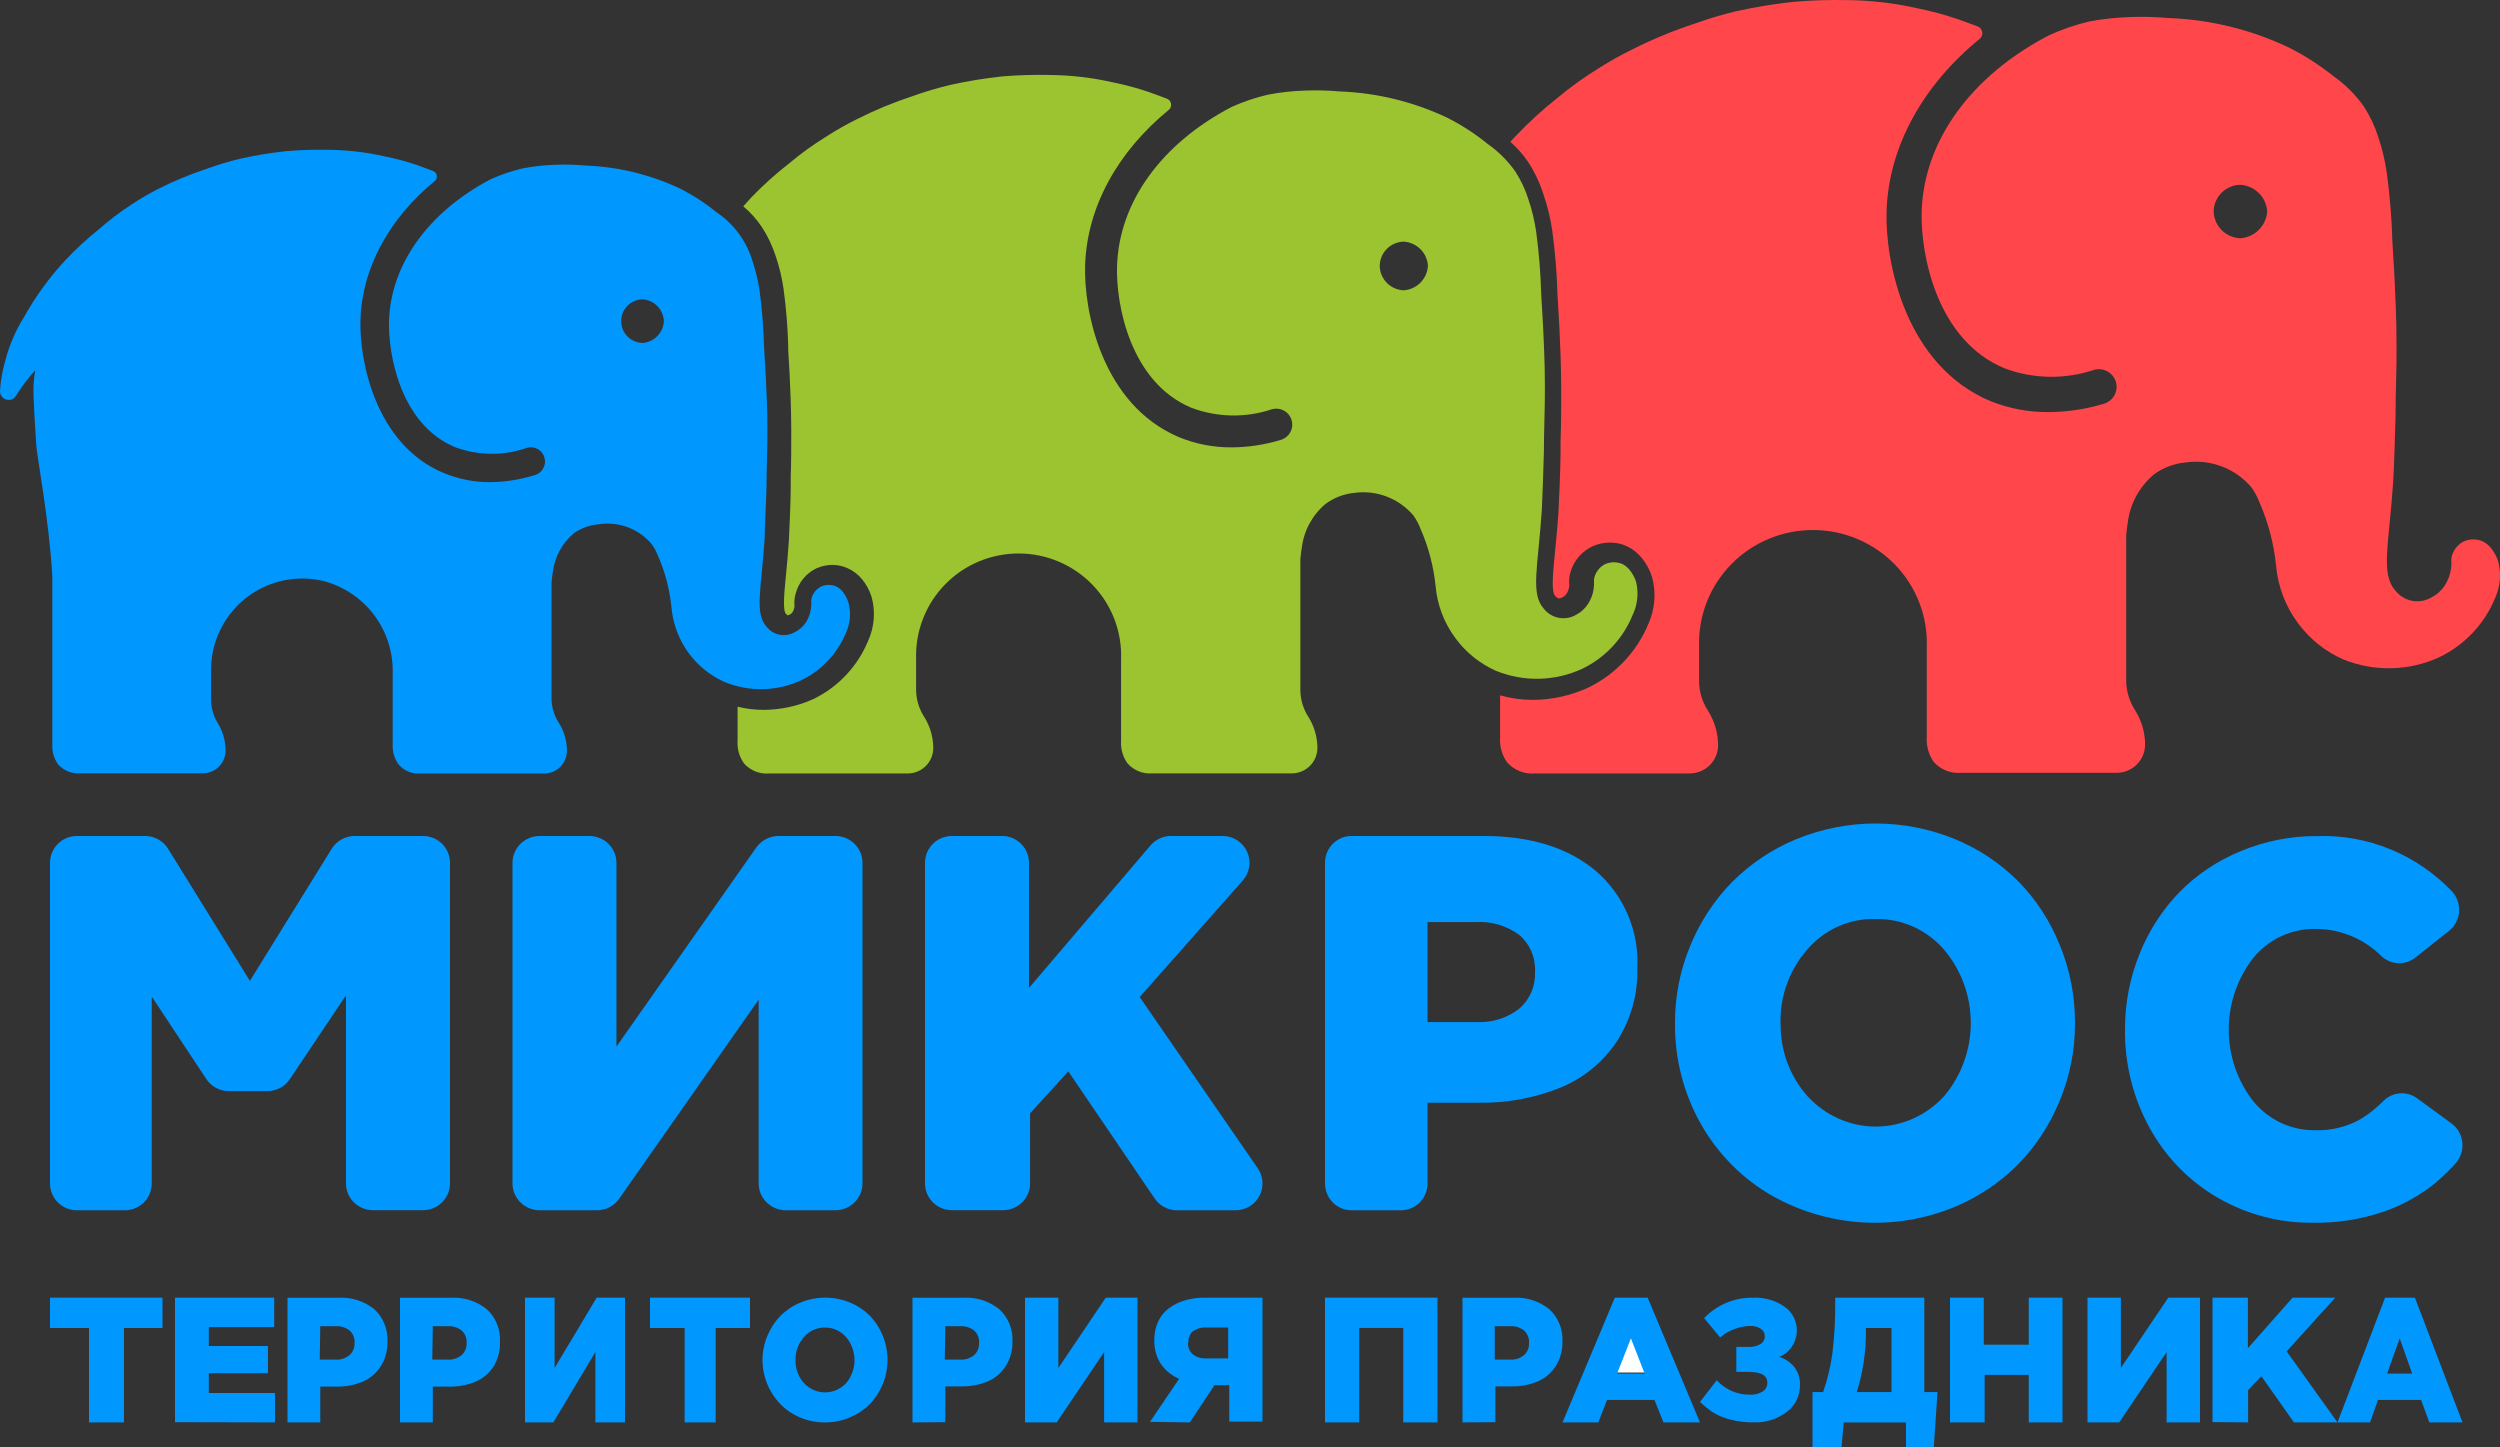 <svg width="190" height="110" viewBox="0 0 190 110" fill="none" xmlns="http://www.w3.org/2000/svg">
<rect x="0" y="0" width="190" height="110" fill="#333333" stroke="none"/>
<path d="M123.992 101.465L122.55 104.31H125.4L123.992 101.465Z" fill="white"/>
<path d="M189.863 42.663C189.748 42.303 189.568 41.968 189.331 41.673C189.158 41.446 188.933 41.263 188.675 41.137C188.453 41.044 188.214 40.995 187.973 40.995C187.732 40.995 187.493 41.044 187.271 41.137C187.053 41.242 186.859 41.391 186.702 41.574C186.545 41.757 186.427 41.971 186.357 42.201C186.232 42.597 186.357 42.654 186.274 43.24C186.21 43.693 186.046 44.127 185.792 44.51C185.538 44.896 185.185 45.209 184.77 45.417C184.33 45.67 183.811 45.756 183.312 45.659C182.812 45.562 182.365 45.288 182.053 44.889C180.907 43.611 181.563 41.417 181.887 36.553C181.937 35.819 182.037 32.727 182.061 31.605C182.061 29.825 182.153 28.035 182.136 26.254C182.136 24.053 182.037 22.321 181.987 21.224C181.987 21.06 181.929 20.161 181.821 18.38C181.774 16.628 181.633 14.88 181.397 13.144C181.264 12.208 181.044 11.286 180.74 10.39C180.478 9.57 180.107 8.788 179.635 8.065C179.004 7.18 178.226 6.408 177.334 5.781C176.282 4.939 175.143 4.209 173.936 3.604C171.076 2.246 167.965 1.485 164.797 1.37C163.844 1.285 162.886 1.26 161.93 1.295C160.873 1.324 159.82 1.437 158.781 1.633C157.73 1.882 156.706 2.233 155.724 2.681C149.792 5.764 146.194 10.72 146.045 16.121C145.97 19.32 147.166 25.834 152.334 27.986C154.513 28.806 156.912 28.853 159.122 28.118C159.465 28.015 159.834 28.051 160.15 28.219C160.465 28.387 160.701 28.672 160.804 29.012C160.908 29.352 160.871 29.719 160.702 30.032C160.533 30.346 160.246 30.579 159.903 30.682C158.557 31.093 157.157 31.307 155.749 31.317C154.224 31.339 152.71 31.059 151.295 30.492C144.79 27.788 143.27 19.889 143.378 16.088C143.519 11.14 146.161 6.457 150.456 2.953C150.533 2.891 150.591 2.81 150.626 2.718C150.66 2.626 150.669 2.527 150.652 2.43C150.635 2.334 150.593 2.244 150.529 2.169C150.466 2.094 150.383 2.037 150.29 2.005C149.758 1.807 149.277 1.625 148.778 1.452C147.775 1.111 146.751 0.836 145.712 0.628C143.965 0.231 142.179 0.023 140.387 0.009C139.042 -0.02 137.697 0.021 136.357 0.133C134.868 0.292 133.39 0.534 131.929 0.858C130.883 1.111 129.851 1.42 128.838 1.782C127.191 2.319 125.589 2.981 124.044 3.761C123.202 4.172 122.384 4.629 121.593 5.13C120.462 5.818 119.384 6.59 118.369 7.438C117.217 8.348 116.134 9.34 115.129 10.407L114.788 10.778C115.299 11.229 115.751 11.741 116.134 12.303C116.634 13.072 117.028 13.904 117.306 14.777C117.612 15.67 117.834 16.589 117.971 17.522C118.191 19.138 118.324 20.765 118.369 22.395C118.461 24.044 118.511 24.82 118.519 24.968V25.034C118.569 26.056 118.643 27.59 118.652 29.561C118.652 30.896 118.652 32.24 118.602 33.543V34.417C118.602 35.39 118.486 38.21 118.444 38.919C118.369 40.065 118.27 41.03 118.187 41.879C118.02 43.586 117.887 44.93 118.187 45.285C118.26 45.379 118.362 45.449 118.477 45.483C118.577 45.472 118.673 45.441 118.76 45.392C118.89 45.322 118.999 45.22 119.076 45.095C119.175 44.935 119.238 44.755 119.258 44.567C119.268 44.504 119.268 44.441 119.258 44.378C119.235 44.054 119.275 43.73 119.375 43.421C119.503 43.006 119.717 42.623 120.003 42.295C120.289 41.967 120.641 41.702 121.036 41.517C121.452 41.332 121.902 41.236 122.357 41.236C122.79 41.233 123.218 41.323 123.612 41.5C124.066 41.707 124.465 42.018 124.775 42.407C125.126 42.834 125.391 43.324 125.556 43.85C125.881 45.037 125.781 46.298 125.274 47.42C124.392 49.552 122.746 51.285 120.654 52.285C119.349 52.874 117.933 53.183 116.5 53.192C115.657 53.191 114.818 53.075 114.007 52.846C114.007 53.912 114.007 54.976 114.007 56.037C113.958 56.721 114.152 57.401 114.556 57.958C114.821 58.25 115.152 58.476 115.521 58.62C115.89 58.763 116.288 58.818 116.683 58.782H128.422C128.708 58.781 128.99 58.724 129.252 58.614C129.515 58.505 129.753 58.344 129.953 58.143C130.153 57.941 130.311 57.702 130.418 57.44C130.524 57.178 130.578 56.897 130.574 56.614C130.567 55.691 130.299 54.788 129.802 54.008C129.352 53.312 129.118 52.501 129.129 51.675C129.129 51.295 129.129 50.85 129.129 50.24C129.129 50.116 129.129 49.655 129.129 49.094C129.099 47.944 129.302 46.8 129.726 45.729C130.15 44.658 130.786 43.683 131.598 42.861C132.409 42.039 133.378 41.387 134.447 40.944C135.517 40.501 136.666 40.275 137.825 40.281C138.984 40.286 140.13 40.523 141.195 40.976C142.261 41.43 143.224 42.091 144.027 42.92C144.83 43.75 145.457 44.731 145.87 45.806C146.284 46.881 146.476 48.027 146.435 49.176C146.435 50.553 146.435 51.452 146.435 51.7C146.435 52.153 146.435 51.7 146.435 56.02C146.39 56.691 146.577 57.358 146.967 57.908C147.229 58.203 147.557 58.431 147.926 58.575C148.294 58.718 148.692 58.772 149.085 58.733H160.875C161.16 58.732 161.442 58.675 161.705 58.565C161.968 58.455 162.206 58.295 162.406 58.093C162.606 57.892 162.764 57.653 162.87 57.39C162.977 57.128 163.03 56.847 163.027 56.564C163.019 55.641 162.752 54.739 162.254 53.959C161.819 53.278 161.589 52.489 161.59 51.683C161.59 48.011 161.59 44.342 161.59 40.675C161.59 40.535 161.681 39.892 161.706 39.752C161.873 38.301 162.596 36.97 163.725 36.033C164.431 35.529 165.26 35.222 166.126 35.143C167.051 35.014 167.993 35.12 168.865 35.452C169.737 35.783 170.51 36.33 171.111 37.039C171.356 37.384 171.557 37.758 171.709 38.152C172.382 39.682 172.81 41.307 172.98 42.968C173.115 44.554 173.69 46.073 174.642 47.354C175.528 48.559 176.717 49.511 178.09 50.116C179.248 50.585 180.491 50.813 181.741 50.786C182.992 50.76 184.223 50.478 185.36 49.96C187.287 49.041 188.803 47.446 189.614 45.483C190.021 44.599 190.109 43.603 189.863 42.663ZM170.272 18.108C169.736 18.089 169.228 17.869 168.85 17.493C168.472 17.116 168.253 16.611 168.236 16.079C168.242 15.551 168.452 15.045 168.824 14.666C169.195 14.287 169.698 14.064 170.23 14.043C170.769 14.066 171.28 14.288 171.664 14.664C172.048 15.04 172.277 15.545 172.307 16.079C172.271 16.604 172.045 17.098 171.671 17.471C171.297 17.843 170.8 18.069 170.272 18.108Z" fill="#FF464B"/>
<path d="M64.491 45.828C64.403 45.527 64.26 45.246 64.069 44.998C63.93 44.816 63.752 44.668 63.547 44.567C63.37 44.492 63.18 44.453 62.988 44.453C62.796 44.453 62.606 44.492 62.429 44.567C62.258 44.649 62.105 44.764 61.98 44.907C61.855 45.05 61.76 45.216 61.7 45.397C61.601 45.712 61.7 45.761 61.634 46.226C61.59 46.611 61.457 46.98 61.245 47.305C61.039 47.618 60.753 47.87 60.417 48.035C60.067 48.245 59.652 48.317 59.251 48.239C58.851 48.161 58.493 47.938 58.247 47.612C57.337 46.583 57.858 44.816 58.115 40.899C58.115 40.31 58.239 37.821 58.256 36.942C58.256 35.506 58.33 34.071 58.322 32.636C58.322 30.868 58.239 29.466 58.198 28.586C58.198 28.454 58.148 27.757 58.065 26.296C58.027 24.886 57.914 23.479 57.726 22.081C57.617 21.328 57.44 20.587 57.196 19.866C56.749 18.348 55.789 17.034 54.48 16.149C53.642 15.463 52.734 14.868 51.772 14.373C49.494 13.284 47.016 12.674 44.493 12.581C43.733 12.513 42.97 12.494 42.208 12.523C41.374 12.548 40.543 12.639 39.724 12.797C38.884 12.993 38.066 13.271 37.281 13.627C32.553 16.116 29.688 20.099 29.564 24.413C29.497 26.96 30.45 32.229 34.532 33.963C36.27 34.625 38.184 34.663 39.947 34.071C40.086 34.016 40.234 33.99 40.383 33.996C40.532 34.001 40.678 34.038 40.812 34.102C40.946 34.167 41.065 34.259 41.162 34.373C41.259 34.486 41.331 34.619 41.374 34.761C41.417 34.904 41.43 35.054 41.413 35.203C41.395 35.351 41.346 35.494 41.271 35.622C41.195 35.751 41.093 35.862 40.972 35.949C40.852 36.036 40.714 36.097 40.568 36.129C39.495 36.46 38.379 36.633 37.256 36.643C36.04 36.65 34.835 36.413 33.712 35.946C28.52 33.764 27.311 27.408 27.394 24.33C27.502 20.339 29.613 16.581 33.041 13.759C33.101 13.71 33.148 13.645 33.175 13.572C33.202 13.498 33.21 13.419 33.198 13.342C33.185 13.265 33.153 13.192 33.103 13.132C33.054 13.071 32.99 13.024 32.917 12.996C32.495 12.838 32.089 12.689 31.708 12.548C30.896 12.272 30.066 12.05 29.224 11.884C27.83 11.565 26.406 11.398 24.976 11.386C23.904 11.363 22.832 11.396 21.763 11.486C20.577 11.613 19.4 11.807 18.236 12.067C17.395 12.271 16.566 12.52 15.752 12.814C14.438 13.246 13.159 13.778 11.926 14.407C11.262 14.75 10.618 15.129 9.996 15.543C9.12 16.111 8.287 16.744 7.504 17.435C6.586 18.167 5.722 18.966 4.92 19.825C3.727 21.119 2.69 22.551 1.832 24.089C1.19 25.11 0.71 26.224 0.408 27.392C0.185 28.14 0.049 28.911 0.002 29.69C-0.009 29.835 0.029 29.98 0.109 30.101C0.189 30.222 0.307 30.314 0.445 30.36C0.582 30.407 0.731 30.406 0.869 30.358C1.006 30.311 1.123 30.218 1.203 30.096C1.637 29.403 2.131 28.748 2.676 28.138C2.61 28.553 2.569 28.927 2.552 29.192C2.494 30.096 2.701 32.843 2.751 33.772C2.801 34.701 3.712 39.323 3.977 43.779V44.816C3.977 48.726 3.977 52.637 3.977 56.548C3.939 57.098 4.094 57.644 4.415 58.091C4.621 58.324 4.877 58.506 5.165 58.624C5.452 58.742 5.762 58.792 6.072 58.772H15.428C15.656 58.77 15.881 58.724 16.091 58.635C16.3 58.547 16.491 58.417 16.65 58.254C16.809 58.092 16.935 57.899 17.02 57.687C17.104 57.475 17.146 57.249 17.143 57.021C17.137 56.278 16.925 55.551 16.53 54.922C16.201 54.376 16.032 53.75 16.041 53.113C16.041 52.806 16.041 52.441 16.041 51.959C16.041 51.86 16.041 51.487 16.041 51.038C16.022 49.975 16.247 48.921 16.698 47.958C17.15 46.995 17.817 46.149 18.646 45.485C19.476 44.821 20.447 44.357 21.484 44.129C22.521 43.9 23.597 43.914 24.628 44.169C26.146 44.576 27.483 45.48 28.429 46.737C29.374 47.993 29.873 49.531 29.845 51.105C29.845 52.208 29.845 52.939 29.845 53.129C29.845 53.495 29.845 53.129 29.845 56.606C29.821 57.136 29.976 57.659 30.284 58.091C30.486 58.329 30.742 58.516 31.029 58.637C31.317 58.758 31.629 58.81 31.94 58.788H41.371C41.599 58.787 41.824 58.741 42.034 58.652C42.243 58.563 42.434 58.434 42.593 58.271C42.752 58.108 42.878 57.915 42.962 57.703C43.047 57.492 43.089 57.265 43.086 57.037C43.08 56.294 42.867 55.568 42.473 54.938C42.118 54.395 41.926 53.762 41.918 53.113C41.918 50.159 41.918 47.205 41.918 44.252C41.918 44.135 41.993 43.621 42.009 43.513C42.143 42.344 42.721 41.271 43.624 40.518C44.195 40.123 44.861 39.888 45.553 39.837C46.292 39.732 47.045 39.816 47.742 40.083C48.439 40.35 49.057 40.791 49.536 41.364C49.732 41.642 49.894 41.943 50.016 42.26C50.55 43.486 50.891 44.788 51.027 46.118C51.133 47.397 51.592 48.62 52.352 49.653C53.056 50.604 53.995 51.356 55.076 51.835C55.999 52.213 56.99 52.398 57.987 52.376C58.984 52.355 59.966 52.128 60.872 51.711C62.408 50.98 63.62 49.706 64.276 48.135C64.615 47.415 64.691 46.598 64.491 45.828ZM48.865 26.064C48.426 26.064 48.005 25.889 47.694 25.578C47.384 25.267 47.209 24.845 47.209 24.405C47.209 23.976 47.374 23.564 47.671 23.254C47.967 22.945 48.372 22.762 48.799 22.745C49.232 22.765 49.642 22.947 49.948 23.254C50.254 23.561 50.435 23.971 50.455 24.405C50.433 24.826 50.261 25.226 49.969 25.531C49.677 25.836 49.285 26.025 48.865 26.064Z" fill="#0097FF"/>
<path d="M124.349 44.24C124.248 43.916 124.087 43.612 123.876 43.346C123.72 43.139 123.518 42.972 123.286 42.858C122.881 42.692 122.428 42.692 122.023 42.858C121.826 42.952 121.65 43.086 121.507 43.251C121.364 43.416 121.257 43.609 121.192 43.818C121.084 44.174 121.192 44.232 121.118 44.753C121.061 45.164 120.914 45.557 120.686 45.904C120.46 46.255 120.144 46.541 119.772 46.731C119.376 46.96 118.911 47.038 118.462 46.951C118.013 46.864 117.61 46.619 117.329 46.26C116.299 45.101 116.889 43.122 117.18 38.727C117.221 38.065 117.312 35.275 117.337 34.282C117.337 32.667 117.42 31.053 117.412 29.448C117.412 27.461 117.321 25.896 117.279 24.903C117.279 24.754 117.221 23.943 117.13 22.337C117.088 20.753 116.96 19.172 116.748 17.602C116.625 16.758 116.425 15.926 116.149 15.119C115.913 14.377 115.577 13.669 115.152 13.016C114.582 12.214 113.88 11.514 113.075 10.947C112.129 10.179 111.104 9.513 110.018 8.96C107.446 7.736 104.649 7.052 101.801 6.948C100.945 6.872 100.085 6.85 99.226 6.882C98.275 6.908 97.327 7.01 96.393 7.189C95.436 7.407 94.504 7.721 93.61 8.124C88.259 10.914 85.027 15.383 84.894 20.267C84.811 23.123 85.891 29.042 90.536 30.987C92.496 31.729 94.653 31.773 96.642 31.111C96.795 31.065 96.955 31.049 97.114 31.065C97.273 31.08 97.427 31.127 97.568 31.202C97.709 31.277 97.833 31.379 97.935 31.502C98.036 31.625 98.112 31.766 98.158 31.918C98.205 32.071 98.22 32.23 98.205 32.389C98.189 32.547 98.142 32.701 98.067 32.841C97.992 32.981 97.89 33.105 97.766 33.206C97.643 33.307 97.501 33.383 97.348 33.429C96.134 33.8 94.871 33.992 93.601 34C92.228 34.009 90.866 33.745 89.597 33.222C83.74 30.739 82.369 23.637 82.468 20.209C82.593 15.731 84.961 11.509 88.841 8.339C88.903 8.284 88.951 8.213 88.98 8.135C89.008 8.056 89.016 7.971 89.002 7.889C88.989 7.806 88.955 7.728 88.904 7.662C88.852 7.596 88.785 7.544 88.708 7.511C88.234 7.329 87.794 7.164 87.345 7.006C86.443 6.698 85.522 6.449 84.587 6.261C83.014 5.902 81.407 5.713 79.793 5.699C78.585 5.671 77.376 5.707 76.171 5.806C74.833 5.949 73.504 6.168 72.191 6.46C71.249 6.686 70.32 6.963 69.408 7.288C67.924 7.773 66.48 8.371 65.088 9.076C64.326 9.454 63.585 9.874 62.87 10.334C61.852 10.956 60.883 11.653 59.97 12.42C58.935 13.226 57.961 14.105 57.054 15.052L56.489 15.681C57.024 16.13 57.494 16.651 57.885 17.23C58.336 17.919 58.693 18.665 58.948 19.448C59.223 20.256 59.424 21.087 59.547 21.931C59.745 23.378 59.864 24.834 59.904 26.294V26.608C59.978 27.842 60.012 28.471 60.02 28.595V28.669C60.062 29.58 60.128 30.954 60.136 32.701C60.136 33.893 60.136 35.085 60.095 36.243V37.071C60.095 37.899 59.995 40.465 59.954 41.094C59.887 42.121 59.804 42.982 59.729 43.743C59.605 45.043 59.472 46.392 59.729 46.649C59.765 46.693 59.807 46.732 59.854 46.765C59.915 46.756 59.974 46.736 60.028 46.707C60.117 46.661 60.191 46.592 60.244 46.508C60.318 46.384 60.364 46.246 60.377 46.102C60.384 46.059 60.384 46.014 60.377 45.97C60.356 45.662 60.393 45.354 60.485 45.059C60.598 44.657 60.794 44.283 61.062 43.962C61.33 43.641 61.663 43.38 62.039 43.197C62.434 43.022 62.861 42.932 63.293 42.932C63.693 42.938 64.086 43.028 64.448 43.197C64.864 43.388 65.231 43.671 65.52 44.025C65.845 44.424 66.091 44.882 66.243 45.374C66.546 46.474 66.455 47.645 65.985 48.685C65.195 50.622 63.716 52.202 61.831 53.122C60.636 53.664 59.339 53.946 58.026 53.95C57.362 53.948 56.702 53.868 56.057 53.71C56.057 54.571 56.057 55.429 56.057 56.284C56.012 56.903 56.185 57.518 56.547 58.022C56.785 58.29 57.083 58.498 57.416 58.631C57.749 58.763 58.109 58.815 58.466 58.784H68.993C69.249 58.783 69.503 58.731 69.74 58.632C69.977 58.532 70.191 58.387 70.371 58.205C70.551 58.023 70.693 57.806 70.789 57.569C70.884 57.332 70.932 57.078 70.928 56.822C70.919 55.989 70.677 55.175 70.231 54.471C69.827 53.844 69.617 53.113 69.624 52.369C69.624 52.021 69.624 51.615 69.624 51.077C69.624 50.97 69.624 50.547 69.624 50.043C69.596 49.002 69.777 47.967 70.158 46.998C70.539 46.029 71.111 45.146 71.842 44.401C72.572 43.657 73.445 43.067 74.408 42.665C75.372 42.264 76.407 42.06 77.452 42.065C78.496 42.07 79.529 42.284 80.489 42.694C81.449 43.105 82.316 43.704 83.039 44.455C83.762 45.206 84.326 46.094 84.698 47.067C85.069 48.04 85.24 49.077 85.202 50.117C85.202 51.359 85.202 52.178 85.202 52.394C85.202 52.807 85.202 52.394 85.202 56.292C85.16 56.898 85.327 57.499 85.675 57.998C85.908 58.268 86.201 58.48 86.532 58.616C86.863 58.751 87.222 58.806 87.578 58.776H98.187C98.444 58.775 98.698 58.723 98.934 58.623C99.171 58.524 99.385 58.379 99.566 58.197C99.746 58.014 99.887 57.798 99.983 57.561C100.079 57.323 100.126 57.069 100.123 56.814C100.114 55.981 99.872 55.167 99.425 54.463C99.034 53.849 98.826 53.137 98.827 52.41C98.827 49.099 98.827 45.788 98.827 42.477C98.827 42.352 98.91 41.773 98.935 41.649C99.086 40.337 99.737 39.134 100.754 38.288C101.387 37.825 102.133 37.539 102.915 37.46C103.749 37.343 104.6 37.439 105.388 37.739C106.175 38.038 106.874 38.532 107.418 39.174C107.639 39.487 107.82 39.826 107.958 40.184C108.563 41.565 108.95 43.031 109.104 44.53C109.227 45.965 109.748 47.337 110.608 48.495C111.398 49.575 112.458 50.43 113.682 50.978C114.724 51.403 115.844 51.61 116.97 51.586C118.096 51.561 119.205 51.307 120.229 50.837C121.964 50.007 123.329 48.565 124.059 46.789C124.448 45.998 124.551 45.098 124.349 44.24ZM106.695 22.064C106.211 22.049 105.751 21.851 105.41 21.509C105.068 21.167 104.871 20.708 104.859 20.226C104.858 19.745 105.045 19.282 105.38 18.935C105.714 18.587 106.171 18.383 106.653 18.363C107.138 18.385 107.597 18.585 107.942 18.924C108.288 19.264 108.494 19.719 108.523 20.201C108.496 20.68 108.296 21.132 107.96 21.474C107.624 21.817 107.174 22.026 106.695 22.064Z" fill="#9CC330"/>
<path d="M3.8 89.937V65.572C3.8 65.031 4.016 64.513 4.4 64.131C4.784 63.749 5.304 63.534 5.847 63.534H11.027C11.378 63.534 11.723 63.623 12.03 63.793C12.336 63.964 12.593 64.21 12.776 64.507L18.992 74.546L25.208 64.507C25.391 64.21 25.648 63.964 25.954 63.793C26.261 63.623 26.606 63.534 26.957 63.534H32.153C32.696 63.534 33.217 63.749 33.601 64.131C33.985 64.513 34.2 65.031 34.2 65.572V89.937C34.2 90.477 33.985 90.995 33.601 91.377C33.217 91.76 32.696 91.974 32.153 91.974H28.341C27.798 91.974 27.277 91.76 26.893 91.377C26.509 90.995 26.294 90.477 26.294 89.937V75.651L22.025 82.019C21.837 82.299 21.582 82.529 21.283 82.688C20.983 82.846 20.649 82.928 20.31 82.926H17.384C17.045 82.925 16.711 82.84 16.413 82.678C16.115 82.517 15.862 82.285 15.677 82.002L11.533 75.742V89.945C11.533 90.485 11.317 91.004 10.933 91.386C10.549 91.768 10.029 91.982 9.486 91.982H5.847C5.578 91.982 5.311 91.929 5.062 91.826C4.813 91.724 4.587 91.573 4.397 91.383C4.207 91.193 4.056 90.967 3.954 90.719C3.851 90.471 3.799 90.205 3.8 89.937Z" fill="#0097FF"/>
<path d="M38.95 89.945V65.572C38.95 65.032 39.169 64.513 39.557 64.131C39.946 63.749 40.474 63.534 41.024 63.534H44.811C45.355 63.543 45.874 63.761 46.255 64.143C46.637 64.524 46.851 65.037 46.851 65.572V79.54L57.473 64.417C57.66 64.149 57.911 63.929 58.203 63.775C58.495 63.621 58.821 63.539 59.152 63.534H63.476C64.026 63.534 64.554 63.749 64.942 64.131C65.331 64.513 65.55 65.032 65.55 65.572V89.945C65.55 90.485 65.331 91.003 64.942 91.385C64.554 91.768 64.026 91.982 63.476 91.982H59.731C59.181 91.982 58.654 91.768 58.265 91.385C57.876 91.003 57.657 90.485 57.657 89.945V75.976L47.061 91.1C46.873 91.368 46.623 91.588 46.331 91.742C46.038 91.895 45.713 91.978 45.382 91.982H41.032C40.759 91.984 40.489 91.932 40.236 91.83C39.983 91.728 39.754 91.578 39.56 91.388C39.367 91.199 39.213 90.974 39.109 90.726C39.004 90.478 38.95 90.213 38.95 89.945Z" fill="#0097FF"/>
<path d="M70.3 89.937V65.572C70.3 65.031 70.516 64.513 70.9 64.131C71.283 63.749 71.804 63.534 72.346 63.534H76.157C76.699 63.534 77.22 63.749 77.603 64.131C77.987 64.513 78.203 65.031 78.203 65.572V75.082L87.439 64.252C87.632 64.026 87.872 63.845 88.142 63.721C88.412 63.597 88.707 63.533 89.004 63.534H92.906C93.301 63.532 93.689 63.644 94.021 63.857C94.354 64.069 94.618 64.373 94.781 64.731C94.944 65.09 94.999 65.488 94.94 65.877C94.88 66.266 94.709 66.63 94.447 66.924L86.619 75.775L95.59 88.79C95.8 89.094 95.923 89.449 95.946 89.817C95.969 90.185 95.892 90.553 95.722 90.881C95.552 91.208 95.296 91.484 94.981 91.678C94.665 91.872 94.303 91.977 93.933 91.982H89.41C89.082 91.976 88.76 91.891 88.472 91.734C88.183 91.578 87.937 91.355 87.754 91.083L81.193 81.425L78.286 84.617V89.937C78.286 90.477 78.07 90.995 77.686 91.377C77.303 91.76 76.782 91.974 76.24 91.974H72.429C72.154 91.985 71.879 91.941 71.621 91.843C71.363 91.746 71.127 91.598 70.928 91.407C70.73 91.217 70.572 90.989 70.464 90.736C70.356 90.483 70.3 90.212 70.3 89.937Z" fill="#0097FF"/>
<path d="M100.7 89.945V65.572C100.7 65.032 100.913 64.513 101.291 64.131C101.669 63.749 102.181 63.534 102.716 63.534H112.745C116.33 63.534 119.175 64.42 121.281 66.191C122.332 67.093 123.164 68.227 123.711 69.506C124.259 70.785 124.508 72.175 124.439 73.567C124.493 75.56 123.94 77.521 122.856 79.186C121.802 80.748 120.314 81.959 118.58 82.667C116.597 83.462 114.478 83.849 112.345 83.806H108.493V89.945C108.493 90.485 108.281 91.003 107.903 91.385C107.525 91.768 107.012 91.982 106.478 91.982H102.724C102.459 91.984 102.196 91.932 101.95 91.83C101.705 91.728 101.481 91.578 101.293 91.388C101.105 91.199 100.956 90.974 100.854 90.726C100.753 90.478 100.7 90.213 100.7 89.945ZM108.493 77.676H112.206C113.381 77.742 114.539 77.379 115.471 76.653C115.865 76.309 116.177 75.88 116.384 75.397C116.59 74.914 116.685 74.39 116.662 73.864C116.692 73.335 116.599 72.806 116.393 72.32C116.186 71.833 115.87 71.401 115.471 71.059C114.515 70.353 113.347 70.006 112.166 70.077H108.493V77.676Z" fill="#0097FF"/>
<path d="M127.301 77.761C127.29 75.726 127.689 73.711 128.473 71.844C129.218 70.037 130.299 68.397 131.654 67.018C133.052 65.623 134.7 64.523 136.507 63.78C140.388 62.188 144.712 62.188 148.592 63.78C150.384 64.516 152.019 65.608 153.404 66.992C154.756 68.377 155.827 70.027 156.552 71.844C157.319 73.716 157.709 75.729 157.7 77.761C157.709 79.796 157.31 81.81 156.528 83.678C155.787 85.488 154.709 87.131 153.355 88.513C151.962 89.904 150.319 91.001 148.518 91.742C146.297 92.651 143.909 93.047 141.524 92.901C139.138 92.755 136.813 92.071 134.712 90.897C132.447 89.611 130.562 87.715 129.26 85.411C127.95 83.09 127.273 80.447 127.301 77.761ZM135.327 77.761C135.29 79.816 136.024 81.805 137.376 83.314C138.043 84.042 138.847 84.622 139.739 85.018C140.63 85.415 141.591 85.619 142.562 85.619C143.533 85.619 144.494 85.415 145.385 85.018C146.277 84.622 147.081 84.042 147.747 83.314C149.057 81.773 149.779 79.793 149.779 77.744C149.779 75.695 149.057 73.715 147.747 72.174C147.093 71.418 146.287 70.819 145.385 70.417C144.483 70.016 143.507 69.822 142.525 69.849C141.557 69.82 140.594 70.01 139.704 70.406C138.815 70.802 138.02 71.394 137.376 72.14C136.01 73.668 135.273 75.683 135.319 77.761H135.327Z" fill="#0097FF"/>
<path d="M161.501 78.222C161.495 76.251 161.873 74.299 162.612 72.478C163.311 70.732 164.339 69.143 165.639 67.801C166.967 66.457 168.547 65.4 170.284 64.691C172.131 63.92 174.109 63.53 176.104 63.542C178.001 63.478 179.89 63.817 181.651 64.538C183.413 65.258 185.008 66.344 186.335 67.727C186.53 67.932 186.68 68.177 186.776 68.445C186.872 68.714 186.911 68.999 186.891 69.284C186.871 69.569 186.793 69.847 186.661 70.099C186.529 70.35 186.347 70.571 186.126 70.747L183.558 72.782C183.184 73.077 182.72 73.226 182.248 73.204C181.776 73.181 181.327 72.988 180.982 72.659C179.647 71.337 177.86 70.598 175.999 70.599C175.096 70.579 174.199 70.767 173.377 71.149C172.555 71.531 171.827 72.098 171.25 72.806C170.041 74.354 169.383 76.273 169.383 78.251C169.383 80.229 170.041 82.148 171.25 83.696C171.829 84.402 172.556 84.967 173.378 85.348C174.201 85.728 175.096 85.915 175.999 85.895C177.207 85.932 178.401 85.631 179.453 85.025C180.072 84.637 180.644 84.177 181.159 83.655C181.494 83.326 181.931 83.128 182.394 83.093C182.857 83.059 183.317 83.191 183.695 83.466L186.319 85.386C186.549 85.555 186.741 85.771 186.883 86.021C187.024 86.271 187.112 86.549 187.14 86.836C187.168 87.123 187.136 87.413 187.046 87.686C186.956 87.96 186.81 88.211 186.617 88.422C186.133 88.958 185.614 89.459 185.064 89.924C183.876 90.883 182.533 91.621 181.095 92.107C179.374 92.686 177.57 92.964 175.758 92.927C173.241 92.953 170.761 92.302 168.569 91.04C166.408 89.797 164.62 87.975 163.401 85.772C162.122 83.472 161.466 80.866 161.501 78.222Z" fill="#0097FF"/>
<path d="M3.8 100.929V98.621H12.35V100.929H9.421V108.103H6.765V100.929H3.8Z" fill="#0097FF"/>
<path d="M13.3 108.086V98.621H20.84V100.858H15.87V102.295H20.364V104.369H15.87V105.866H20.9V108.103L13.3 108.086Z" fill="#0097FF"/>
<path d="M21.85 108.103V98.629H25.705C26.682 98.566 27.649 98.871 28.433 99.49C28.772 99.793 29.04 100.174 29.216 100.605C29.392 101.035 29.47 101.503 29.445 101.971C29.461 102.634 29.285 103.286 28.939 103.84C28.603 104.361 28.128 104.765 27.575 105.003C26.941 105.267 26.264 105.396 25.582 105.382H24.341V108.103H21.85ZM24.3 103.332H25.525C25.902 103.354 26.273 103.231 26.57 102.987C26.696 102.872 26.795 102.729 26.86 102.568C26.925 102.407 26.955 102.232 26.946 102.057C26.957 101.88 26.929 101.704 26.864 101.541C26.798 101.378 26.698 101.233 26.57 101.118C26.266 100.884 25.893 100.768 25.517 100.791H24.341L24.3 103.332Z" fill="#0097FF"/>
<path d="M30.4 108.103V98.629H34.251C35.23 98.566 36.198 98.871 36.983 99.49C37.32 99.791 37.587 100.169 37.763 100.597C37.939 101.024 38.019 101.488 37.996 101.954C38.026 102.619 37.86 103.277 37.522 103.84C37.186 104.361 36.711 104.765 36.157 105.003C35.522 105.267 34.844 105.396 34.161 105.382H32.894V108.103H30.4ZM32.853 103.332H34.039C34.416 103.354 34.788 103.231 35.086 102.987C35.211 102.872 35.31 102.729 35.375 102.568C35.441 102.407 35.47 102.232 35.462 102.057C35.473 101.88 35.444 101.704 35.379 101.541C35.314 101.378 35.213 101.233 35.086 101.118C34.78 100.884 34.408 100.768 34.031 100.791H32.894L32.853 103.332Z" fill="#0097FF"/>
<path d="M39.9 108.103V98.621H42.151V103.966L45.347 98.621H47.5V108.103H45.249V102.759L42.053 108.103H39.9Z" fill="#0097FF"/>
<path d="M49.4 100.929V98.621H57V100.929H54.391V108.103H52.033V100.929H49.4Z" fill="#0097FF"/>
<path d="M57.95 103.375C57.948 102.739 58.074 102.109 58.319 101.526C58.551 100.957 58.889 100.442 59.313 100.008C59.749 99.571 60.264 99.228 60.828 98.996C62.04 98.496 63.392 98.496 64.604 98.996C65.165 99.225 65.677 99.566 66.111 99.999C66.53 100.431 66.863 100.944 67.089 101.509C67.33 102.097 67.453 102.729 67.45 103.367C67.451 104.003 67.326 104.633 67.081 105.217C66.849 105.785 66.511 106.301 66.087 106.735C65.652 107.164 65.14 107.503 64.58 107.73C63.982 107.981 63.342 108.108 62.696 108.103C61.855 108.112 61.026 107.894 60.291 107.473C59.585 107.07 58.997 106.477 58.591 105.756C58.175 105.036 57.953 104.214 57.95 103.375ZM60.459 103.375C60.447 104.02 60.677 104.644 61.101 105.117C61.308 105.34 61.557 105.517 61.833 105.638C62.108 105.759 62.405 105.821 62.704 105.821C63.003 105.821 63.299 105.759 63.575 105.638C63.85 105.517 64.1 105.34 64.307 105.117C64.716 104.634 64.941 104.013 64.941 103.371C64.941 102.729 64.716 102.109 64.307 101.625C64.106 101.392 63.859 101.206 63.582 101.08C63.306 100.954 63.006 100.891 62.704 100.895C62.402 100.887 62.102 100.947 61.825 101.072C61.548 101.197 61.301 101.383 61.101 101.617C60.673 102.094 60.443 102.725 60.459 103.375Z" fill="#0097FF"/>
<path d="M69.35 108.103V98.629H73.201C74.18 98.566 75.148 98.871 75.932 99.49C76.27 99.791 76.537 100.169 76.713 100.597C76.889 101.024 76.969 101.488 76.946 101.954C76.963 102.616 76.786 103.269 76.439 103.823C76.103 104.344 75.628 104.748 75.074 104.985C74.439 105.25 73.761 105.379 73.079 105.364H71.844V108.086L69.35 108.103ZM71.803 103.332H72.989C73.366 103.354 73.737 103.231 74.035 102.987C74.161 102.872 74.26 102.729 74.325 102.568C74.391 102.407 74.42 102.232 74.412 102.057C74.422 101.88 74.394 101.704 74.329 101.541C74.264 101.378 74.163 101.233 74.035 101.118C73.73 100.884 73.358 100.768 72.981 100.791H71.844L71.803 103.332Z" fill="#0097FF"/>
<path d="M77.9 108.103V98.621H80.437V103.966L84.04 98.621H86.45V108.103H83.913V102.759L80.31 108.103H77.9Z" fill="#0097FF"/>
<path d="M87.4 108.061L89.613 104.788C89.053 104.555 88.571 104.163 88.225 103.658C87.879 103.119 87.706 102.485 87.728 101.842C87.72 101.348 87.824 100.858 88.031 100.411C88.223 100.007 88.512 99.659 88.873 99.4C89.24 99.136 89.65 98.939 90.084 98.818C90.57 98.683 91.071 98.616 91.574 98.621H95.95V108.043H93.425V105.277H92.298L90.429 108.103L87.4 108.061ZM90.286 102.064C90.278 102.226 90.306 102.387 90.369 102.536C90.432 102.684 90.527 102.816 90.648 102.921C90.936 103.147 91.295 103.26 91.658 103.238H93.341V100.891H91.658C91.291 100.868 90.927 100.977 90.631 101.199C90.522 101.309 90.438 101.442 90.384 101.588C90.33 101.735 90.308 101.891 90.32 102.047L90.286 102.064Z" fill="#0097FF"/>
<path d="M100.7 108.103V98.621H109.25V108.103H106.649V100.922H103.302V108.103H100.7Z" fill="#0097FF"/>
<path d="M111.15 108.103V98.629H115.005C115.983 98.566 116.95 98.871 117.734 99.49C118.071 99.791 118.338 100.169 118.514 100.597C118.689 101.024 118.769 101.488 118.746 101.954C118.763 102.616 118.586 103.269 118.24 103.823C117.904 104.344 117.429 104.748 116.876 104.985C116.242 105.25 115.565 105.379 114.883 105.364H113.65V108.086L111.15 108.103ZM113.601 103.332H114.785C115.161 103.354 115.533 103.231 115.83 102.987C115.956 102.872 116.055 102.729 116.12 102.568C116.185 102.407 116.215 102.232 116.206 102.057C116.217 101.88 116.189 101.704 116.124 101.541C116.058 101.378 115.958 101.233 115.83 101.118C115.526 100.884 115.153 100.768 114.777 100.791H113.601V103.332Z" fill="#0097FF"/>
<path d="M118.75 108.103L122.728 98.621H125.222L129.2 108.103H126.426L125.739 106.393H122.134L121.473 108.103H118.75ZM122.898 104.392H124.993L123.95 101.716L122.898 104.392Z" fill="#0097FF"/>
<path d="M129.2 106.549L130.471 104.898C130.791 105.248 131.178 105.525 131.607 105.714C132.036 105.903 132.499 105.999 132.967 105.996C133.319 106.02 133.67 105.933 133.973 105.748C134.08 105.677 134.168 105.579 134.229 105.464C134.289 105.348 134.32 105.219 134.319 105.088C134.319 104.538 133.844 104.263 132.894 104.263H131.96V102.365H132.862C133.193 102.388 133.523 102.31 133.812 102.142C133.91 102.079 133.99 101.991 134.045 101.887C134.1 101.783 134.128 101.666 134.126 101.548C134.126 101.435 134.098 101.324 134.045 101.226C133.991 101.127 133.914 101.045 133.82 100.986C133.579 100.833 133.298 100.759 133.015 100.772C132.596 100.778 132.181 100.862 131.791 101.019C131.403 101.159 131.042 101.372 130.729 101.647L129.514 100.178C129.997 99.674 130.575 99.278 131.213 99.011C131.851 98.744 132.535 98.613 133.224 98.626C134.081 98.581 134.929 98.824 135.639 99.319C135.955 99.541 136.207 99.847 136.367 100.203C136.527 100.56 136.59 100.955 136.549 101.345C136.507 101.736 136.363 102.107 136.132 102.421C135.901 102.734 135.592 102.977 135.236 103.124C135.683 103.266 136.08 103.538 136.379 103.908C136.67 104.294 136.818 104.774 136.798 105.261C136.804 105.65 136.72 106.036 136.554 106.386C136.387 106.735 136.143 107.04 135.84 107.275C135.106 107.846 134.201 108.138 133.28 108.1C132.692 108.107 132.105 108.037 131.534 107.894C131.089 107.789 130.661 107.619 130.262 107.39C129.884 107.143 129.528 106.862 129.2 106.549Z" fill="#0097FF"/>
<path d="M137.75 110V105.796H138.559C138.883 104.862 139.116 103.895 139.255 102.911C139.419 101.568 139.492 100.215 139.474 98.862V98.621H146.247V105.796H147.25L146.967 110H144.855V108.105H140.121L139.959 110H137.75ZM141.117 105.796H143.754V100.929H141.812V100.998C141.821 101.863 141.762 102.728 141.634 103.582C141.514 104.333 141.341 105.073 141.117 105.796Z" fill="#0097FF"/>
<path d="M148.2 108.103V98.621H150.765V102.198H154.185V98.621H156.75V108.103H154.185V104.491H150.833V108.103H148.2Z" fill="#0097FF"/>
<path d="M158.65 108.103V98.621H161.187V103.966L164.79 98.621H167.2V108.103H164.663V102.759L161.06 108.103H158.65Z" fill="#0097FF"/>
<path d="M168.15 108.078V98.621H170.839V102.464L174.236 98.621H177.48L173.787 102.704L177.65 108.103H174.343L171.861 104.587L170.857 105.653V108.103L168.15 108.078Z" fill="#0097FF"/>
<path d="M177.65 108.103L181.266 98.621H183.533L187.15 108.103H184.628L184.004 106.393H180.727L180.125 108.103H177.65ZM181.421 104.392H183.325L182.377 101.716L181.421 104.392Z" fill="#0097FF"/>
</svg>
